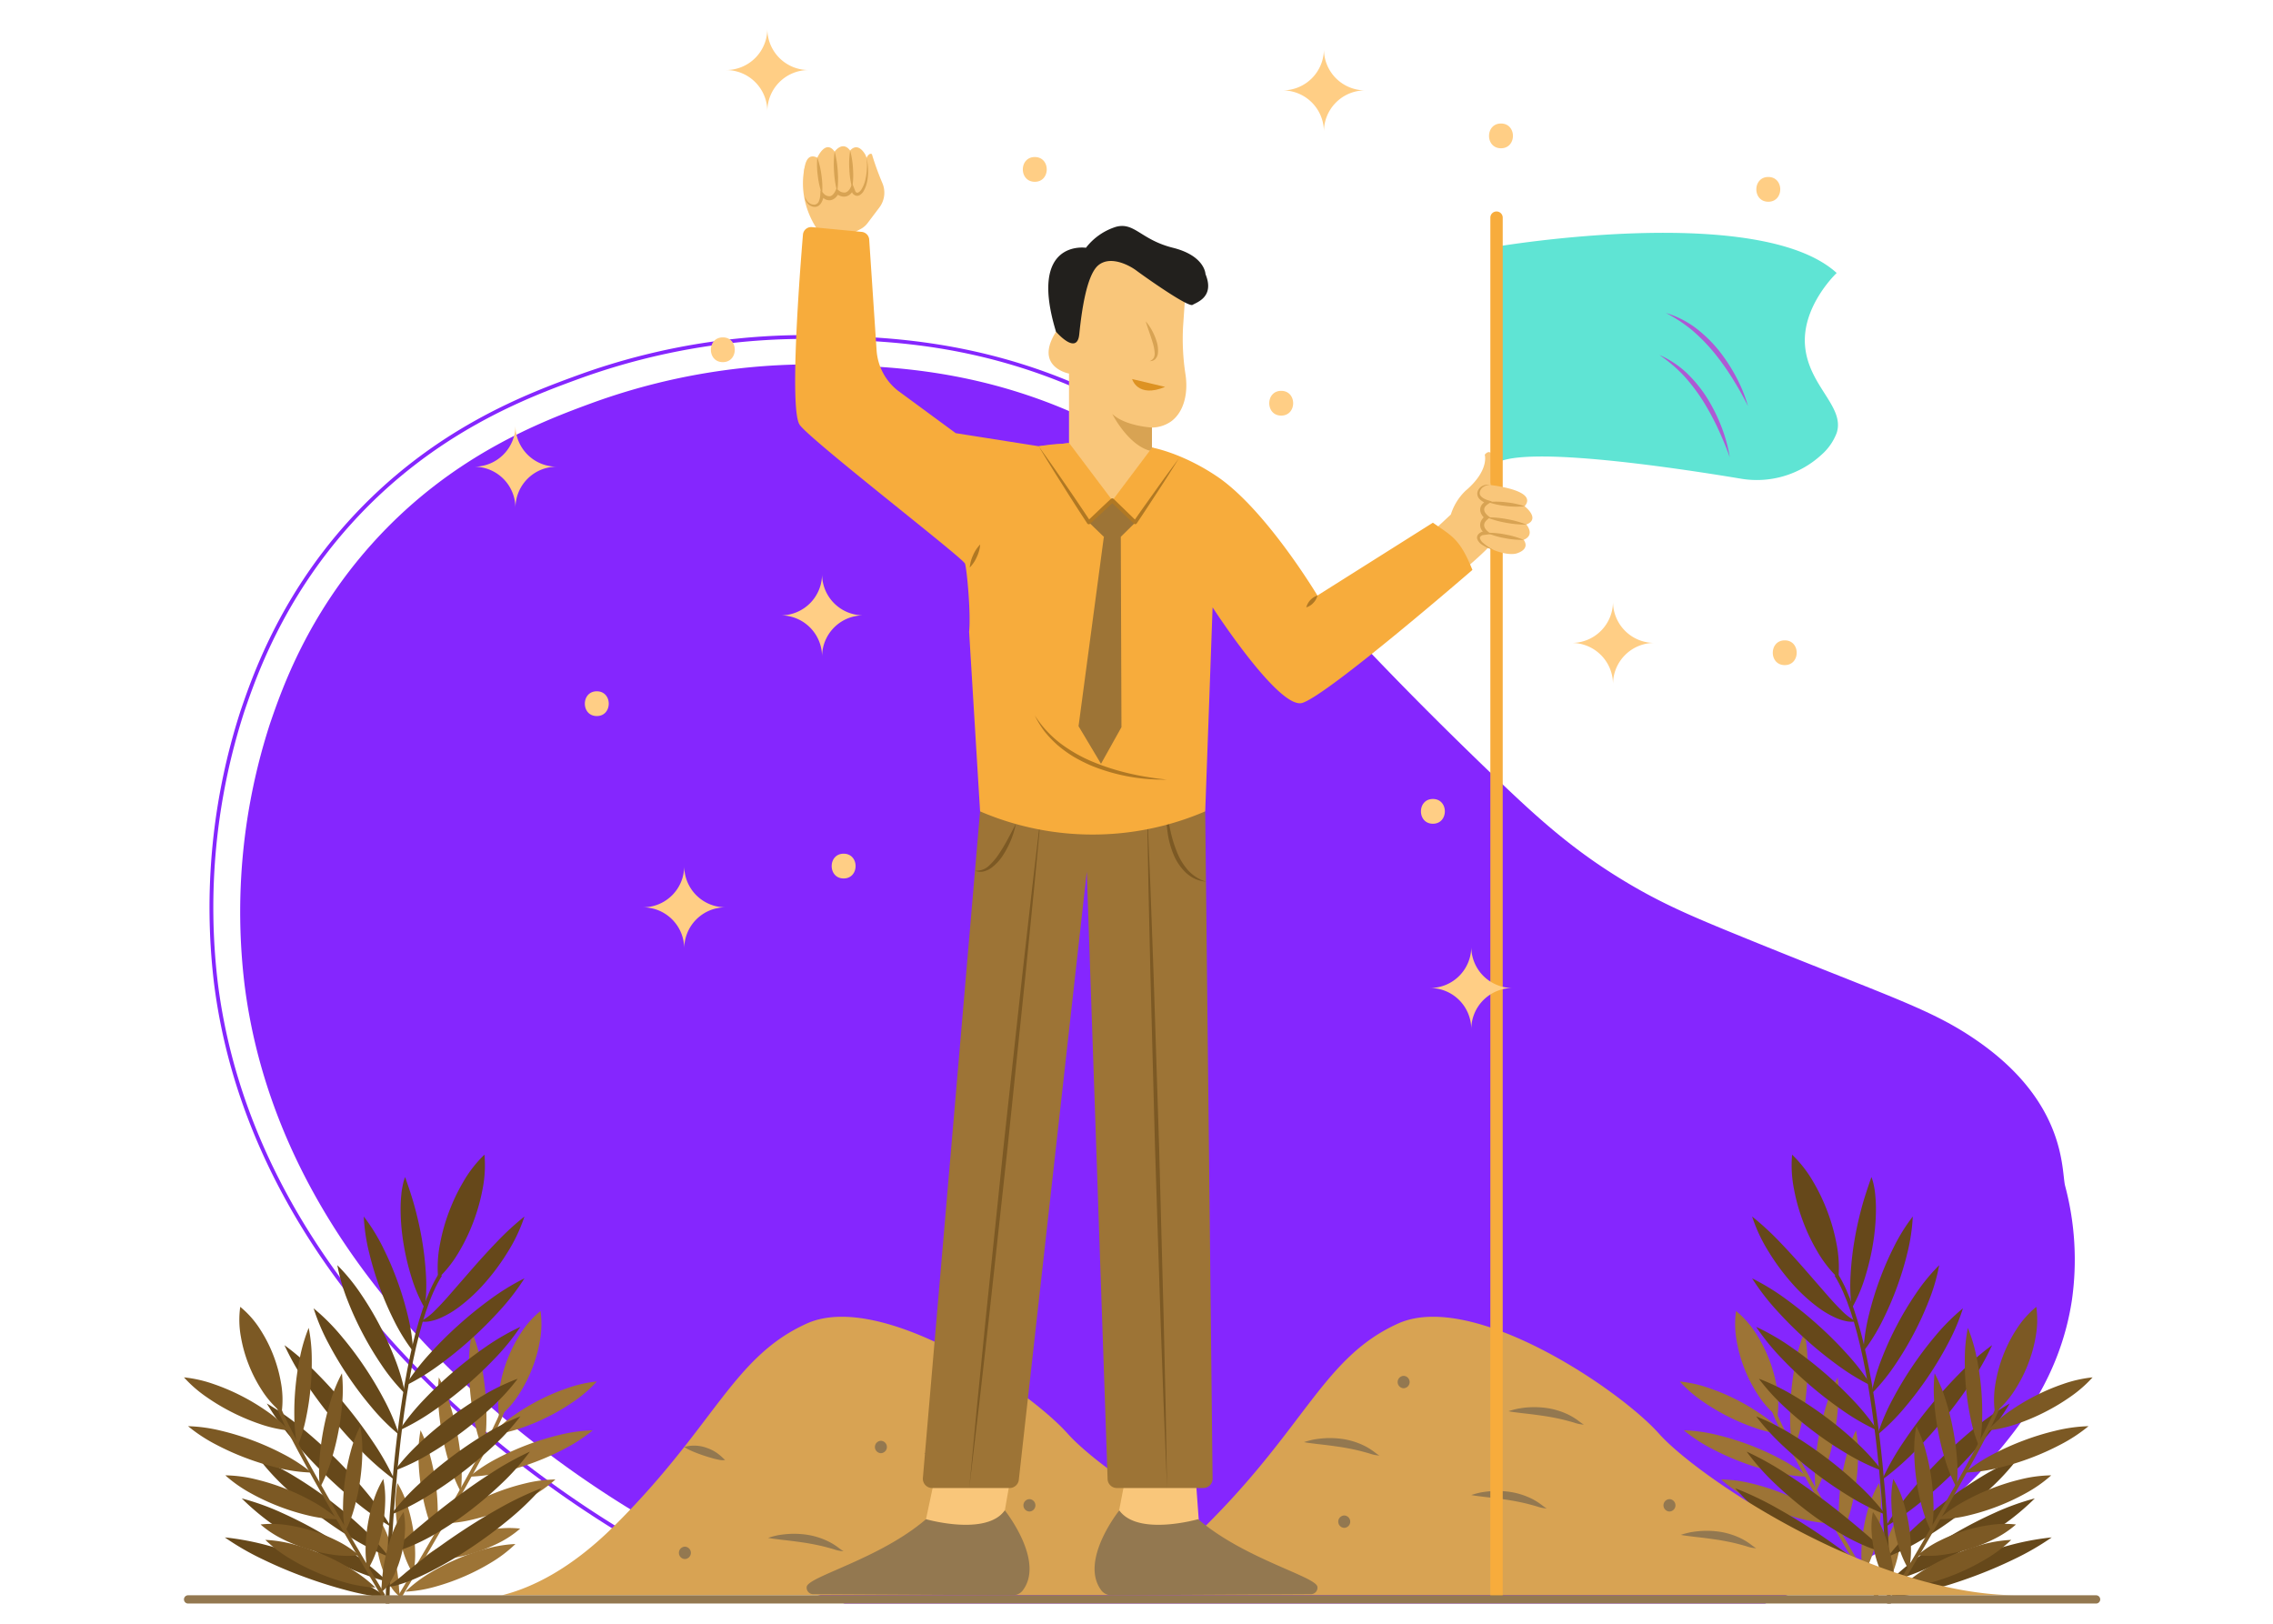 <?xml version="1.0" encoding="UTF-8" standalone="no"?>
<svg
   data-name="Layer 1"
   viewBox="0 0 1400 1000"
   id="Indianmaleachievedhisdream"
   version="1.1"
   sodipodi:docname="Rewards.svg"
   width="1400"
   height="1000"
   xmlns:inkscape="http://www.inkscape.org/namespaces/inkscape"
   xmlns:sodipodi="http://sodipodi.sourceforge.net/DTD/sodipodi-0.dtd"
   xmlns="http://www.w3.org/2000/svg"
   xmlns:svg="http://www.w3.org/2000/svg">
  <defs
     id="defs46" />
  <sodipodi:namedview
     id="namedview46"
     pagecolor="#505050"
     bordercolor="#ffffff"
     borderopacity="1"
     inkscape:showpageshadow="0"
     inkscape:pageopacity="0"
     inkscape:pagecheckerboard="1"
     inkscape:deskcolor="#505050"
     inkscape:zoom="1.08"
     inkscape:cx="350"
     inkscape:cy="275.46296"
     inkscape:window-width="1920"
     inkscape:window-height="1057"
     inkscape:window-x="-8"
     inkscape:window-y="-8"
     inkscape:window-maximized="1"
     inkscape:current-layer="Indianmaleachievedhisdream" />
  <path
     fill="#8526fe"
     d="M 520.225,987.557 C 482.031,975.617 447.763,963.419 406.537,940.268 364.019,916.388 175.143,802.747 150.581,606.068 a 375.156,375.156 0 0 1 15.654,-160.202 c 7.592,-22.258 23.339,-66.962 63.084,-111.173 48.653,-54.153 104.169,-75.141 136.721,-87.011 a 394.496,394.496 0 0 1 153.291,-22.775 c 29.521,0.964 81.628,3.126 140.858,29.004 38.64,16.876 62.661,36.125 98.058,64.894 56.08,45.621 63.46,64.612 161.565,158.815 26.935,25.854 49.076,46.232 82.874,66.304 23.433,13.914 42.377,21.694 77.327,35.89 85.906,34.903 110.365,41.97 138.476,61.619 54.67,38.241 51.129,79.944 53.479,88.922 a 176.576,176.576 0 0 1 4.16,70.441 c -7.169,47.172 -32.576,78.009 -48.347,96.671 a 265.823,265.823 0 0 1 -77.327,62.144 494.157,494.157 0 0 1 -63.366,27.946 z"
     class="colorffe3cb svgShape"
     id="path1"
     style="stroke-width:2.541" />
  <path
     fill="#8526fe"
     d="M 398.967,954.216 C 342.55,922.521 156.545,803.689 131.775,605.223 a 393.446,393.446 0 0 1 16.359,-167.391 c 7.044,-20.658 23.539,-69.037 65.928,-116.204 51.912,-57.765 111.088,-79.349 142.882,-90.943 a 411.585,411.585 0 0 1 160.112,-23.805 c 27.268,0.886 84.003,2.729 147.162,30.305 l -0.943,2.154 C 600.532,211.944 546.179,210.177 516.98,209.227 a 409.32,409.32 0 0 0 -159.233,23.666 c -31.598,11.525 -90.417,32.978 -141.939,90.308 -42.066,46.808 -58.452,94.869 -65.451,115.39 a 390.976,390.976 0 0 0 -16.249,166.339 c 24.636,197.374 209.837,315.678 266.011,347.236 z"
     class="colorffe3cb svgShape"
     id="path2"
     style="stroke-width:2.541" />
  <path
     fill="#9d7436"
     d="m 1156.375,986.307 1.99,-1.196 c -0.561,-0.93 -56.001,-93.323 -64.63,-116.338 l -2.174,0.814 c 8.707,23.217 62.529,112.912 64.814,116.72 z"
     class="color8b9d36 svgShape"
     id="path3"
     style="stroke-width:2.541" />
  <path
     fill="#9d7436"
     d="m 1111.437,820.325 a 99.658,99.658 0 0 0 -5.359,17.962 167.919,167.919 0 0 0 -2.739,18.211 164.575,164.575 0 0 0 -0.754,18.399 98.311,98.311 0 0 0 1.892,18.651 98.401,98.401 0 0 0 5.371,-17.961 164.844,164.844 0 0 0 2.727,-18.212 167.915,167.915 0 0 0 0.742,-18.401 99.568,99.568 0 0 0 -1.879,-18.65 z m 20.461,27.977 a 95.058,95.058 0 0 0 -6.954,16.935 159.645,159.645 0 0 0 -4.369,17.432 157.211,157.211 0 0 0 -2.412,17.808 94.019,94.019 0 0 0 0.199,18.309 93.933,93.933 0 0 0 6.966,-16.933 157.21,157.21 0 0 0 4.356,-17.434 159.909,159.909 0 0 0 2.399,-17.81 95.149,95.149 0 0 0 -0.187,-18.306 z m 11.274,32.57 a 80.656,80.656 0 0 0 -5.92,15.741 133.987,133.987 0 0 0 -3.312,16.113 131.745,131.745 0 0 0 -1.34,16.395 79.637,79.637 0 0 0 1.291,16.77 79.643,79.643 0 0 0 5.932,-15.739 131.53,131.53 0 0 0 3.3,-16.115 134,134 0 0 0 1.328,-16.397 80.578,80.578 0 0 0 -1.279,-16.769 z m 14.197,32.51 a 61.748,61.748 0 0 0 -6.002,13.396 100.628,100.628 0 0 0 -3.407,13.844 98.763,98.763 0 0 0 -1.444,14.183 61.03,61.03 0 0 0 1.175,14.635 60.985,60.985 0 0 0 6.015,-13.394 98.921,98.921 0 0 0 3.396,-13.846 100.785,100.785 0 0 0 1.432,-14.185 61.746,61.746 0 0 0 -1.163,-14.633 z m 12.527,20.32 a 55.592,55.592 0 0 0 -6.336,11.762 95.855,95.855 0 0 0 -3.984,12.202 109.523,109.523 0 0 0 -2.406,12.513 c -0.261,2.124 -0.499,4.236 -0.658,6.388 a 47.544,47.544 0 0 1 -0.7,6.541 12.842,12.842 0 0 0 1.54,-0.972 l 1.25,-1.253 a 23.123,23.123 0 0 0 2.187,-2.736 43.822,43.822 0 0 0 3.363,-5.853 65.177,65.177 0 0 0 4.413,-12.342 73.054,73.054 0 0 0 2.077,-12.851 48.377,48.377 0 0 0 -0.748,-13.4 z m -70.626,-50.158 a 79.914,79.914 0 0 0 -14.114,-12.239 130.785,130.785 0 0 0 -15.6,-9.302 128.491,128.491 0 0 0 -16.726,-7.08 79,79 0 0 0 -18.225,-4.116 78.979,78.979 0 0 0 14.106,12.253 128.505,128.505 0 0 0 15.608,9.288 130.732,130.732 0 0 0 16.732,7.066 79.908,79.908 0 0 0 18.219,4.13 z m 13.863,25.894 a 98.444,98.444 0 0 0 -17.407,-11.395 163.905,163.905 0 0 0 -18.565,-8.315 160.971,160.971 0 0 0 -19.441,-5.983 97.321,97.321 0 0 0 -20.608,-2.873 97.344,97.344 0 0 0 17.401,11.41 160.998,160.998 0 0 0 18.571,8.3 163.871,163.871 0 0 0 19.446,5.968 98.444,98.444 0 0 0 20.604,2.887 z m 16.319,28.782 a 83.954,83.954 0 0 0 -15.691,-11.002 137.96,137.96 0 0 0 -16.889,-7.936 135.517,135.517 0 0 0 -17.794,-5.616 82.981,82.981 0 0 0 -19.001,-2.52 83.009,83.009 0 0 0 15.686,11.017 135.538,135.538 0 0 0 16.894,7.921 137.982,137.982 0 0 0 17.799,5.601 83.948,83.948 0 0 0 18.995,2.535 z m 12.897,22.154 a 62.936,62.936 0 0 0 -13.782,-9.078 100.513,100.513 0 0 0 -14.765,-5.937 98.708,98.708 0 0 0 -15.51,-3.56 62.269,62.269 0 0 0 -16.503,-0.389 62.265,62.265 0 0 0 13.777,9.093 98.703,98.703 0 0 0 14.771,5.922 100.46,100.46 0 0 0 15.514,3.545 62.968,62.968 0 0 0 16.498,0.404 z"
     class="color8b9d36 svgShape"
     id="path4"
     style="stroke-width:2.541" />
  <path
     fill="#9d7436"
     d="m 1152.53,980.251 a 82.778,82.778 0 0 0 -15.149,-11.51 135.853,135.853 0 0 0 -16.456,-8.49 133.492,133.492 0 0 0 -17.446,-6.204 81.849,81.849 0 0 0 -18.765,-3.155 81.816,81.816 0 0 0 15.142,11.525 133.435,133.435 0 0 0 16.463,8.476 135.828,135.828 0 0 0 17.452,6.19 82.776,82.776 0 0 0 18.76,3.17 z m -57.765,-107.731 a 58.263,58.263 0 0 0 -0.452,-18.604 87.664,87.664 0 0 0 -4.74,-16.925 86.225,86.225 0 0 0 -7.989,-15.653 57.683,57.683 0 0 0 -12.32,-13.958 57.647,57.647 0 0 0 0.43,18.612 86.302,86.302 0 0 0 4.761,16.917 87.672,87.672 0 0 0 8.011,15.645 58.273,58.273 0 0 0 12.3,13.966 z"
     class="color8b9d36 svgShape"
     id="path5"
     style="stroke-width:2.541" />
  <path
     fill="#66481a"
     d="m 1162.354,987.557 2.317,-0.04 c -0.102,-6.337 -2.853,-155.784 -32.749,-203.118 l -1.96,1.241 c 29.549,46.785 32.367,200.371 32.392,201.917 z"
     class="color50661a svgShape"
     id="path6"
     style="stroke-width:2.541" />
  <path
     fill="#66481a"
     d="m 1140.547,805.748 a 106.309,106.309 0 0 1 -0.696,-20.92 188.077,188.077 0 0 1 2.261,-20.294 c 1.083,-6.692 2.557,-13.318 4.29,-19.888 1.731,-6.614 3.917,-12.977 6.253,-19.755 a 28.986,28.986 0 0 1 1.496,5.201 46.352,46.352 0 0 1 0.818,5.285 89.565,89.565 0 0 1 0.471,10.491 134.71,134.71 0 0 1 -1.888,20.562 149.438,149.438 0 0 1 -4.757,20.02 94.133,94.133 0 0 1 -8.247,19.298 z m -36.746,-94.637 a 75.164,75.164 0 0 1 13.086,16.814 118.164,118.164 0 0 1 8.771,18.429 116.117,116.117 0 0 1 5.505,19.652 74.354,74.354 0 0 1 1.149,21.282 74.354,74.354 0 0 1 -13.107,-16.806 116.012,116.012 0 0 1 -8.75,-18.437 118.163,118.163 0 0 1 -5.485,-19.659 75.126,75.126 0 0 1 -1.169,-21.274 z m -24.637,38.088 a 173.153,173.153 0 0 1 17.233,15.879 c 5.326,5.521 10.408,11.166 15.381,16.841 l 14.774,16.955 c 2.478,2.776 4.983,5.512 7.629,8.104 a 34.834,34.834 0 0 0 9.015,6.81 15.648,15.648 0 0 1 -6.17,-0.157 28.885,28.885 0 0 1 -5.944,-1.87 57.408,57.408 0 0 1 -10.588,-6.071 103.912,103.912 0 0 1 -17.44,-16.134 137.675,137.675 0 0 1 -13.859,-18.933 98.535,98.535 0 0 1 -10.031,-21.424 z m 0,38.088 a 142.626,142.626 0 0 1 21.423,13.176 242.706,242.706 0 0 1 19.221,15.622 238.605,238.605 0 0 1 17.555,17.473 141.017,141.017 0 0 1 15.331,19.942 140.963,140.963 0 0 1 -21.434,-13.164 238.416,238.416 0 0 1 -19.211,-15.633 242.685,242.685 0 0 1 -17.543,-17.484 142.604,142.604 0 0 1 -15.341,-19.93 z m 2.506,29.884 a 141.03,141.03 0 0 1 21.644,12.517 239.851,239.851 0 0 1 19.508,15.019 235.725,235.725 0 0 1 17.889,16.913 139.444,139.444 0 0 1 15.73,19.439 139.376,139.376 0 0 1 -21.655,-12.505 235.568,235.568 0 0 1 -19.496,-15.031 239.845,239.845 0 0 1 -17.879,-16.925 140.96,140.96 0 0 1 -15.74,-19.427 z m 1.67,31.944 a 131.117,131.117 0 0 1 21.68,10.517 222.037,222.037 0 0 1 19.711,13.154 218.34,218.34 0 0 1 18.221,15.15 129.564,129.564 0 0 1 16.233,17.813 129.682,129.682 0 0 1 -21.689,-10.505 218.328,218.328 0 0 1 -19.702,-13.167 222.182,222.182 0 0 1 -18.211,-15.163 131.112,131.112 0 0 1 -16.243,-17.8 z m -1.67,23.175 a 145.877,145.877 0 0 1 22.684,11.517 248.488,248.488 0 0 1 20.694,14.139 244.114,244.114 0 0 1 19.188,16.123 144.164,144.164 0 0 1 17.178,18.769 144.176,144.176 0 0 1 -22.693,-11.505 244.124,244.124 0 0 1 -20.684,-14.151 248.445,248.445 0 0 1 -19.178,-16.135 145.864,145.864 0 0 1 -17.188,-18.756 z m -5.846,21.713 a 190.168,190.168 0 0 1 23.711,13.16 c 7.528,4.819 14.811,9.914 21.912,15.231 7.121,5.286 14.046,10.797 20.848,16.492 6.872,5.646 13.364,11.526 20.474,17.35 a 57.33,57.33 0 0 1 -13.277,-3.874 129.832,129.832 0 0 1 -12.328,-5.935 202.346,202.346 0 0 1 -22.657,-14.743 233.609,233.609 0 0 1 -20.582,-17.369 147.969,147.969 0 0 1 -18.101,-20.31 z m -7.099,22.548 a 195.572,195.572 0 0 1 25.748,12.236 c 8.222,4.581 16.202,9.499 23.999,14.676 q 11.696,7.763 22.828,16.326 5.564,4.294 11.022,8.741 a 98.224,98.224 0 0 0 11.189,8.568 21.613,21.613 0 0 1 -7.234,-1.242 c -2.331,-0.69 -4.594,-1.53 -6.832,-2.404 -4.464,-1.772 -8.777,-3.799 -13.008,-5.947 a 246.87,246.87 0 0 1 -24.388,-14.387 278.792,278.792 0 0 1 -22.701,-16.823 172.547,172.547 0 0 1 -20.623,-19.742 z m 79.019,-84.276 a 115.409,115.409 0 0 1 3.328,-22.33 193.922,193.922 0 0 1 6.418,-21.2 190.878,190.878 0 0 1 8.758,-20.344 114.167,114.167 0 0 1 11.878,-19.203 114.179,114.179 0 0 1 -3.312,22.335 190.882,190.882 0 0 1 -6.434,21.194 194.187,194.187 0 0 1 -8.773,20.339 115.411,115.411 0 0 1 -11.863,19.208 z m 4.95,26.074 a 117.93,117.93 0 0 1 6.409,-21.912 198.586,198.586 0 0 1 9.32,-20.378 195.28,195.28 0 0 1 11.524,-19.217 116.67,116.67 0 0 1 14.464,-17.668 116.674,116.674 0 0 1 -6.394,21.92 195.515,195.515 0 0 1 -9.335,20.371 198.825,198.825 0 0 1 -11.538,19.21 118.079,118.079 0 0 1 -14.45,17.676 z m 3.746,25.215 a 129.177,129.177 0 0 1 9.381,-21.998 218.904,218.904 0 0 1 12.108,-20.156 215.061,215.061 0 0 1 14.172,-18.761 127.728,127.728 0 0 1 16.925,-16.901 127.716,127.716 0 0 1 -9.369,22.007 214.797,214.797 0 0 1 -12.121,20.147 218.66,218.66 0 0 1 -14.185,18.752 129.179,129.179 0 0 1 -16.911,16.91 z m 2.744,27.818 a 166.568,166.568 0 0 1 13.431,-23.61 q 7.488,-11.175 15.979,-21.527 8.463,-10.376 17.907,-19.951 a 163.983,163.983 0 0 1 20.479,-17.848 163.968,163.968 0 0 1 -13.418,23.62 q -7.488,11.174 -15.991,21.517 -8.484,10.361 -17.919,19.941 a 166.365,166.365 0 0 1 -20.468,17.858 z m 2.228,28.846 a 168.21,168.21 0 0 1 15.904,-22.193 q 8.655,-10.39 18.224,-19.858 9.542,-9.494 19.978,-18.09 a 165.674,165.674 0 0 1 22.319,-15.732 165.675,165.675 0 0 1 -15.893,22.204 q -8.655,10.389 -18.235,19.846 -9.561,9.477 -19.989,18.079 a 168.151,168.151 0 0 1 -22.309,15.743 z m 1.356,18.496 a 146.598,146.598 0 0 1 17.28,-18.762 249.76,249.76 0 0 1 19.264,-16.136 245.355,245.355 0 0 1 20.766,-14.15 144.915,144.915 0 0 1 22.771,-11.499 144.957,144.957 0 0 1 -17.27,18.774 245.534,245.534 0 0 1 -19.273,16.124 249.941,249.941 0 0 1 -20.776,14.137 146.626,146.626 0 0 1 -22.761,11.512 z m 0.743,15.45 a 155.186,155.186 0 0 1 20.187,-16.785 q 10.589,-7.527 21.822,-13.928 11.216,-6.432 23.058,-11.766 a 153.364,153.364 0 0 1 24.709,-8.882 153.389,153.389 0 0 1 -20.18,16.798 q -10.589,7.526 -21.828,13.914 -11.227,6.411 -23.066,11.752 a 155.21,155.21 0 0 1 -24.701,8.895 z m -0.577,10.021 a 167.599,167.599 0 0 1 23.618,-13.604 c 8.103,-3.912 16.365,-7.398 24.762,-10.518 q 12.593,-4.685 25.628,-8.183 a 165.155,165.155 0 0 1 26.784,-5.067 165.159,165.159 0 0 1 -23.612,13.619 q -12.157,5.867 -24.768,10.503 c -8.401,3.108 -16.939,5.851 -25.633,8.168 a 167.576,167.576 0 0 1 -26.778,5.082 z"
     class="color50661a svgShape"
     id="path7"
     style="stroke-width:2.541" />
  <path
     fill="#7c5924"
     d="m 1166.994,983.399 c 2.285,-3.809 56.107,-93.501 64.814,-116.72 l -2.174,-0.814 c -8.63,23.018 -64.069,115.408 -64.63,116.338 z"
     class="color5e7c24 svgShape"
     id="path8"
     style="stroke-width:2.541" />
  <path
     fill="#7c5924"
     d="m 1212.049,817.784 a 99.658,99.658 0 0 1 5.359,17.962 167.919,167.919 0 0 1 2.739,18.211 164.575,164.575 0 0 1 0.754,18.399 98.311,98.311 0 0 1 -1.892,18.651 98.401,98.401 0 0 1 -5.371,-17.961 164.838,164.838 0 0 1 -2.726,-18.212 167.915,167.915 0 0 1 -0.742,-18.401 99.568,99.568 0 0 1 1.879,-18.65 z m -20.461,27.977 a 95.058,95.058 0 0 1 6.954,16.935 159.64,159.64 0 0 1 4.369,17.432 157.211,157.211 0 0 1 2.412,17.807 94.019,94.019 0 0 1 -0.199,18.309 93.931,93.931 0 0 1 -6.966,-16.933 157.205,157.205 0 0 1 -4.356,-17.434 159.909,159.909 0 0 1 -2.399,-17.81 95.149,95.149 0 0 1 0.187,-18.306 z m -11.274,32.57 a 80.656,80.656 0 0 1 5.92,15.741 133.987,133.987 0 0 1 3.312,16.113 131.745,131.745 0 0 1 1.34,16.395 79.637,79.637 0 0 1 -1.291,16.77 79.643,79.643 0 0 1 -5.932,-15.739 131.53,131.53 0 0 1 -3.3,-16.115 133.995,133.995 0 0 1 -1.328,-16.397 80.58,80.58 0 0 1 1.279,-16.769 z m -14.197,32.51 a 61.747,61.747 0 0 1 6.002,13.396 100.624,100.624 0 0 1 3.407,13.844 98.763,98.763 0 0 1 1.444,14.183 61.031,61.031 0 0 1 -1.175,14.635 60.985,60.985 0 0 1 -6.015,-13.394 98.921,98.921 0 0 1 -3.396,-13.846 100.785,100.785 0 0 1 -1.432,-14.185 61.746,61.746 0 0 1 1.163,-14.633 z m -12.527,20.32 a 55.591,55.591 0 0 1 6.336,11.762 95.851,95.851 0 0 1 3.984,12.202 109.523,109.523 0 0 1 2.406,12.513 c 0.261,2.124 0.499,4.236 0.658,6.388 a 47.544,47.544 0 0 0 0.7,6.541 12.842,12.842 0 0 1 -1.54,-0.972 l -1.25,-1.253 a 23.12,23.12 0 0 1 -2.187,-2.736 43.819,43.819 0 0 1 -3.363,-5.853 65.177,65.177 0 0 1 -4.413,-12.342 73.054,73.054 0 0 1 -2.077,-12.851 48.377,48.377 0 0 1 0.748,-13.4 z m 70.626,-50.158 a 79.914,79.914 0 0 1 14.114,-12.239 130.785,130.785 0 0 1 15.6,-9.302 128.491,128.491 0 0 1 16.726,-7.08 79,79 0 0 1 18.225,-4.116 78.979,78.979 0 0 1 -14.106,12.253 128.505,128.505 0 0 1 -15.608,9.288 130.732,130.732 0 0 1 -16.732,7.066 79.908,79.908 0 0 1 -18.218,4.13 z m -13.863,25.894 a 98.444,98.444 0 0 1 17.407,-11.396 163.905,163.905 0 0 1 18.565,-8.315 160.971,160.971 0 0 1 19.441,-5.983 97.321,97.321 0 0 1 20.608,-2.873 97.343,97.343 0 0 1 -17.401,11.41 160.998,160.998 0 0 1 -18.571,8.3 163.873,163.873 0 0 1 -19.446,5.968 98.444,98.444 0 0 1 -20.604,2.887 z m -16.319,28.782 a 83.953,83.953 0 0 1 15.691,-11.002 137.962,137.962 0 0 1 16.889,-7.936 135.517,135.517 0 0 1 17.794,-5.616 82.981,82.981 0 0 1 19.001,-2.52 83.009,83.009 0 0 1 -15.686,11.017 135.538,135.538 0 0 1 -16.894,7.921 137.981,137.981 0 0 1 -17.799,5.601 83.948,83.948 0 0 1 -18.996,2.535 z m -12.897,22.154 a 62.936,62.936 0 0 1 13.782,-9.078 100.513,100.513 0 0 1 14.765,-5.937 98.708,98.708 0 0 1 15.51,-3.56 62.269,62.269 0 0 1 16.503,-0.389 62.263,62.263 0 0 1 -13.777,9.093 98.703,98.703 0 0 1 -14.771,5.922 100.46,100.46 0 0 1 -15.514,3.545 62.968,62.968 0 0 1 -16.498,0.404 z"
     class="color5e7c24 svgShape"
     id="path9"
     style="stroke-width:2.541" />
  <path
     fill="#7c5924"
     d="m 1170.955,977.71 a 82.778,82.778 0 0 1 15.149,-11.51 135.853,135.853 0 0 1 16.456,-8.49 133.492,133.492 0 0 1 17.446,-6.204 81.849,81.849 0 0 1 18.765,-3.155 81.816,81.816 0 0 1 -15.142,11.525 133.435,133.435 0 0 1 -16.463,8.476 135.828,135.828 0 0 1 -17.452,6.19 82.776,82.776 0 0 1 -18.76,3.17 z m 57.765,-107.731 a 58.264,58.264 0 0 1 0.452,-18.604 87.664,87.664 0 0 1 4.74,-16.925 86.225,86.225 0 0 1 7.989,-15.653 57.682,57.682 0 0 1 12.32,-13.958 57.647,57.647 0 0 1 -0.43,18.612 86.302,86.302 0 0 1 -4.761,16.917 87.671,87.671 0 0 1 -8.011,15.645 58.273,58.273 0 0 1 -12.3,13.966 z"
     class="color5e7c24 svgShape"
     id="path10"
     style="stroke-width:2.541" />
  <path
     fill="#9d7436"
     d="m 245.814,986.307 -1.99,-1.196 c 0.561,-0.93 56.001,-93.323 64.63,-116.338 l 2.174,0.814 c -8.707,23.217 -62.529,112.912 -64.814,116.72 z"
     class="color8b9d36 svgShape"
     id="path11"
     style="stroke-width:2.541" />
  <path
     fill="#9d7436"
     d="m 290.752,820.325 a 99.658,99.658 0 0 1 5.359,17.962 167.919,167.919 0 0 1 2.739,18.211 164.575,164.575 0 0 1 0.754,18.399 98.311,98.311 0 0 1 -1.892,18.651 98.401,98.401 0 0 1 -5.371,-17.961 164.838,164.838 0 0 1 -2.726,-18.212 167.915,167.915 0 0 1 -0.742,-18.401 99.568,99.568 0 0 1 1.879,-18.65 z m -20.461,27.977 a 95.058,95.058 0 0 1 6.954,16.935 159.64,159.64 0 0 1 4.369,17.432 157.211,157.211 0 0 1 2.412,17.808 94.019,94.019 0 0 1 -0.199,18.309 93.931,93.931 0 0 1 -6.966,-16.933 157.205,157.205 0 0 1 -4.356,-17.434 159.909,159.909 0 0 1 -2.399,-17.81 95.149,95.149 0 0 1 0.187,-18.306 z m -11.274,32.57 a 80.656,80.656 0 0 1 5.92,15.741 133.987,133.987 0 0 1 3.312,16.113 131.745,131.745 0 0 1 1.34,16.395 79.637,79.637 0 0 1 -1.291,16.77 79.643,79.643 0 0 1 -5.932,-15.739 131.53,131.53 0 0 1 -3.3,-16.115 133.995,133.995 0 0 1 -1.328,-16.397 80.58,80.58 0 0 1 1.279,-16.769 z m -14.197,32.51 a 61.747,61.747 0 0 1 6.002,13.396 100.624,100.624 0 0 1 3.407,13.844 98.763,98.763 0 0 1 1.444,14.183 61.031,61.031 0 0 1 -1.175,14.635 60.985,60.985 0 0 1 -6.015,-13.394 98.921,98.921 0 0 1 -3.396,-13.846 100.785,100.785 0 0 1 -1.432,-14.185 61.746,61.746 0 0 1 1.163,-14.633 z m -12.527,20.32 a 55.592,55.592 0 0 1 6.336,11.762 95.851,95.851 0 0 1 3.984,12.202 109.523,109.523 0 0 1 2.406,12.513 c 0.261,2.124 0.5,4.236 0.658,6.388 a 47.544,47.544 0 0 0 0.7,6.541 12.844,12.844 0 0 1 -1.54,-0.972 l -1.25,-1.253 a 23.12,23.12 0 0 1 -2.187,-2.736 43.819,43.819 0 0 1 -3.363,-5.853 65.177,65.177 0 0 1 -4.413,-12.342 73.054,73.054 0 0 1 -2.077,-12.851 48.377,48.377 0 0 1 0.748,-13.4 z m 70.626,-50.158 a 79.914,79.914 0 0 1 14.114,-12.239 130.785,130.785 0 0 1 15.6,-9.302 128.491,128.491 0 0 1 16.726,-7.08 79,79 0 0 1 18.225,-4.116 78.979,78.979 0 0 1 -14.106,12.253 128.505,128.505 0 0 1 -15.608,9.288 130.732,130.732 0 0 1 -16.732,7.066 79.908,79.908 0 0 1 -18.219,4.13 z m -13.863,25.894 a 98.444,98.444 0 0 1 17.408,-11.395 163.905,163.905 0 0 1 18.565,-8.315 160.971,160.971 0 0 1 19.441,-5.983 97.321,97.321 0 0 1 20.609,-2.873 97.343,97.343 0 0 1 -17.401,11.41 160.998,160.998 0 0 1 -18.571,8.3 163.873,163.873 0 0 1 -19.446,5.968 98.444,98.444 0 0 1 -20.604,2.887 z m -16.319,28.782 a 83.953,83.953 0 0 1 15.691,-11.002 137.962,137.962 0 0 1 16.889,-7.936 135.517,135.517 0 0 1 17.794,-5.616 82.981,82.981 0 0 1 19.001,-2.52 83.009,83.009 0 0 1 -15.686,11.017 135.538,135.538 0 0 1 -16.894,7.921 137.981,137.981 0 0 1 -17.799,5.601 83.948,83.948 0 0 1 -18.996,2.535 z m -12.897,22.154 a 62.936,62.936 0 0 1 13.782,-9.078 100.513,100.513 0 0 1 14.765,-5.937 98.708,98.708 0 0 1 15.51,-3.56 62.269,62.269 0 0 1 16.502,-0.389 62.263,62.263 0 0 1 -13.777,9.093 98.703,98.703 0 0 1 -14.771,5.922 100.46,100.46 0 0 1 -15.514,3.545 62.968,62.968 0 0 1 -16.498,0.404 z"
     class="color8b9d36 svgShape"
     id="path12"
     style="stroke-width:2.541" />
  <path
     fill="#9d7436"
     d="m 249.658,980.251 a 82.778,82.778 0 0 1 15.149,-11.51 135.853,135.853 0 0 1 16.456,-8.49 133.492,133.492 0 0 1 17.446,-6.204 81.849,81.849 0 0 1 18.766,-3.155 81.816,81.816 0 0 1 -15.142,11.525 133.435,133.435 0 0 1 -16.463,8.476 135.828,135.828 0 0 1 -17.452,6.19 82.776,82.776 0 0 1 -18.76,3.17 z m 57.765,-107.731 a 58.263,58.263 0 0 1 0.452,-18.604 87.664,87.664 0 0 1 4.74,-16.925 86.225,86.225 0 0 1 7.989,-15.653 57.682,57.682 0 0 1 12.32,-13.958 57.647,57.647 0 0 1 -0.43,18.612 86.302,86.302 0 0 1 -4.761,16.917 87.671,87.671 0 0 1 -8.011,15.645 58.273,58.273 0 0 1 -12.3,13.966 z"
     class="color8b9d36 svgShape"
     id="path13"
     style="stroke-width:2.541" />
  <path
     fill="#66481a"
     d="m 239.835,987.557 -2.317,-0.04 c 0.102,-6.337 2.853,-155.784 32.749,-203.118 l 1.96,1.241 c -29.549,46.785 -32.367,200.371 -32.392,201.917 z"
     class="color50661a svgShape"
     id="path14"
     style="stroke-width:2.541" />
  <path
     fill="#66481a"
     d="m 261.641,805.748 a 106.311,106.311 0 0 0 0.695,-20.92 188.07,188.07 0 0 0 -2.261,-20.294 c -1.083,-6.692 -2.557,-13.318 -4.29,-19.888 -1.731,-6.614 -3.917,-12.977 -6.253,-19.755 a 28.986,28.986 0 0 0 -1.496,5.201 46.347,46.347 0 0 0 -0.818,5.285 89.554,89.554 0 0 0 -0.471,10.491 134.707,134.707 0 0 0 1.888,20.562 149.438,149.438 0 0 0 4.757,20.02 94.132,94.132 0 0 0 8.247,19.298 z M 298.388,711.111 a 75.165,75.165 0 0 0 -13.086,16.814 118.164,118.164 0 0 0 -8.771,18.429 116.117,116.117 0 0 0 -5.505,19.652 74.354,74.354 0 0 0 -1.149,21.282 74.353,74.353 0 0 0 13.107,-16.806 116.012,116.012 0 0 0 8.75,-18.437 118.163,118.163 0 0 0 5.485,-19.659 75.126,75.126 0 0 0 1.169,-21.274 z m 24.636,38.088 a 173.15,173.15 0 0 0 -17.233,15.879 c -5.326,5.521 -10.408,11.166 -15.381,16.841 l -14.774,16.955 c -2.478,2.776 -4.983,5.512 -7.629,8.104 a 34.834,34.834 0 0 1 -9.015,6.81 15.648,15.648 0 0 0 6.17,-0.157 28.885,28.885 0 0 0 5.944,-1.87 57.408,57.408 0 0 0 10.587,-6.071 103.912,103.912 0 0 0 17.44,-16.134 137.675,137.675 0 0 0 13.859,-18.933 98.534,98.534 0 0 0 10.031,-21.424 z m 0,38.088 a 142.626,142.626 0 0 0 -21.423,13.176 242.71,242.71 0 0 0 -19.221,15.622 238.605,238.605 0 0 0 -17.555,17.473 141.019,141.019 0 0 0 -15.331,19.942 140.961,140.961 0 0 0 21.434,-13.164 238.412,238.412 0 0 0 19.211,-15.633 242.685,242.685 0 0 0 17.543,-17.484 142.604,142.604 0 0 0 15.341,-19.93 z m -2.506,29.884 a 141.029,141.029 0 0 0 -21.644,12.517 239.85,239.85 0 0 0 -19.508,15.019 235.721,235.721 0 0 0 -17.889,16.913 139.445,139.445 0 0 0 -15.73,19.439 139.376,139.376 0 0 0 21.655,-12.505 235.568,235.568 0 0 0 19.496,-15.031 239.845,239.845 0 0 0 17.879,-16.925 140.962,140.962 0 0 0 15.74,-19.427 z m -1.67,31.944 a 131.118,131.118 0 0 0 -21.68,10.517 222.037,222.037 0 0 0 -19.711,13.154 218.34,218.34 0 0 0 -18.221,15.15 129.564,129.564 0 0 0 -16.233,17.813 129.682,129.682 0 0 0 21.689,-10.505 218.328,218.328 0 0 0 19.702,-13.167 222.186,222.186 0 0 0 18.211,-15.163 131.114,131.114 0 0 0 16.243,-17.8 z m 1.67,23.175 a 145.877,145.877 0 0 0 -22.684,11.517 248.488,248.488 0 0 0 -20.694,14.139 244.119,244.119 0 0 0 -19.188,16.123 144.162,144.162 0 0 0 -17.178,18.769 144.177,144.177 0 0 0 22.693,-11.505 244.124,244.124 0 0 0 20.684,-14.151 248.445,248.445 0 0 0 19.178,-16.135 145.864,145.864 0 0 0 17.188,-18.756 z m 5.846,21.713 a 190.168,190.168 0 0 0 -23.711,13.16 c -7.528,4.819 -14.811,9.914 -21.912,15.231 -7.121,5.286 -14.046,10.797 -20.848,16.492 -6.872,5.646 -13.364,11.526 -20.474,17.35 a 57.33,57.33 0 0 0 13.277,-3.874 129.832,129.832 0 0 0 12.328,-5.935 202.346,202.346 0 0 0 22.656,-14.743 233.609,233.609 0 0 0 20.583,-17.369 147.969,147.969 0 0 0 18.101,-20.31 z m 7.099,22.548 a 195.572,195.572 0 0 0 -25.748,12.236 c -8.222,4.581 -16.202,9.499 -23.999,14.676 q -11.696,7.763 -22.829,16.326 -5.564,4.294 -11.022,8.741 a 98.224,98.224 0 0 1 -11.189,8.568 21.613,21.613 0 0 0 7.234,-1.242 c 2.331,-0.69 4.594,-1.53 6.833,-2.404 4.464,-1.772 8.777,-3.799 13.008,-5.947 a 246.867,246.867 0 0 0 24.388,-14.387 278.792,278.792 0 0 0 22.701,-16.823 172.545,172.545 0 0 0 20.623,-19.742 z M 254.444,832.276 a 115.411,115.411 0 0 0 -3.328,-22.33 193.916,193.916 0 0 0 -6.418,-21.2 190.878,190.878 0 0 0 -8.758,-20.344 114.168,114.168 0 0 0 -11.878,-19.203 114.179,114.179 0 0 0 3.312,22.335 190.882,190.882 0 0 0 6.434,21.194 194.192,194.192 0 0 0 8.773,20.339 115.41,115.41 0 0 0 11.863,19.208 z m -4.95,26.074 a 117.93,117.93 0 0 0 -6.409,-21.912 198.591,198.591 0 0 0 -9.32,-20.378 195.285,195.285 0 0 0 -11.524,-19.217 116.672,116.672 0 0 0 -14.464,-17.668 116.674,116.674 0 0 0 6.394,21.92 195.515,195.515 0 0 0 9.335,20.371 198.83,198.83 0 0 0 11.538,19.21 118.079,118.079 0 0 0 14.45,17.676 z m -3.746,25.215 a 129.173,129.173 0 0 0 -9.381,-21.998 218.904,218.904 0 0 0 -12.108,-20.156 215.061,215.061 0 0 0 -14.172,-18.761 127.728,127.728 0 0 0 -16.925,-16.901 127.716,127.716 0 0 0 9.369,22.007 214.796,214.796 0 0 0 12.121,20.147 218.66,218.66 0 0 0 14.185,18.752 129.179,129.179 0 0 0 16.911,16.91 z m -2.745,27.818 a 166.566,166.566 0 0 0 -13.431,-23.61 q -7.488,-11.175 -15.979,-21.527 -8.463,-10.376 -17.907,-19.951 a 163.984,163.984 0 0 0 -20.479,-17.848 163.966,163.966 0 0 0 13.418,23.62 q 7.488,11.174 15.99,21.517 8.484,10.361 17.919,19.941 a 166.365,166.365 0 0 0 20.468,17.858 z m -2.228,28.846 a 168.21,168.21 0 0 0 -15.904,-22.193 q -8.655,-10.39 -18.224,-19.858 -9.542,-9.494 -19.978,-18.09 a 165.672,165.672 0 0 0 -22.319,-15.732 165.675,165.675 0 0 0 15.893,22.204 q 8.655,10.389 18.234,19.846 9.561,9.477 19.989,18.079 a 168.15,168.15 0 0 0 22.309,15.743 z m -1.356,18.496 a 146.598,146.598 0 0 0 -17.28,-18.762 249.76,249.76 0 0 0 -19.264,-16.136 245.355,245.355 0 0 0 -20.766,-14.15 144.915,144.915 0 0 0 -22.771,-11.499 144.955,144.955 0 0 0 17.27,18.774 245.534,245.534 0 0 0 19.273,16.124 249.946,249.946 0 0 0 20.776,14.137 146.626,146.626 0 0 0 22.761,11.512 z m -0.743,15.45 a 155.186,155.186 0 0 0 -20.187,-16.785 q -10.589,-7.527 -21.822,-13.928 -11.216,-6.432 -23.059,-11.766 a 153.366,153.366 0 0 0 -24.709,-8.882 153.389,153.389 0 0 0 20.18,16.798 q 10.589,7.526 21.828,13.914 11.228,6.411 23.067,11.752 a 155.21,155.21 0 0 0 24.701,8.895 z m 0.577,10.021 a 167.599,167.599 0 0 0 -23.618,-13.604 c -8.103,-3.912 -16.365,-7.398 -24.762,-10.518 q -12.593,-4.685 -25.628,-8.183 a 165.155,165.155 0 0 0 -26.784,-5.067 165.159,165.159 0 0 0 23.612,13.619 q 12.157,5.867 24.768,10.503 c 8.401,3.108 16.939,5.851 25.633,8.168 a 167.576,167.576 0 0 0 26.778,5.082 z"
     class="color50661a svgShape"
     id="path15"
     style="stroke-width:2.541" />
  <path
     fill="#7c5924"
     d="m 235.195,983.399 c -2.285,-3.809 -56.107,-93.501 -64.814,-116.72 l 2.174,-0.814 c 8.63,23.018 64.069,115.408 64.63,116.338 z"
     class="color5e7c24 svgShape"
     id="path16"
     style="stroke-width:2.541" />
  <path
     fill="#7c5924"
     d="m 190.14,817.784 a 99.658,99.658 0 0 0 -5.359,17.962 167.919,167.919 0 0 0 -2.739,18.211 164.575,164.575 0 0 0 -0.754,18.399 98.311,98.311 0 0 0 1.892,18.651 98.401,98.401 0 0 0 5.371,-17.961 164.844,164.844 0 0 0 2.726,-18.212 167.915,167.915 0 0 0 0.742,-18.401 99.568,99.568 0 0 0 -1.879,-18.65 z m 20.461,27.977 a 95.058,95.058 0 0 0 -6.954,16.935 159.645,159.645 0 0 0 -4.369,17.432 157.211,157.211 0 0 0 -2.412,17.807 94.019,94.019 0 0 0 0.199,18.309 93.933,93.933 0 0 0 6.966,-16.933 157.21,157.21 0 0 0 4.356,-17.434 159.909,159.909 0 0 0 2.399,-17.81 95.149,95.149 0 0 0 -0.187,-18.306 z m 11.274,32.57 a 80.656,80.656 0 0 0 -5.92,15.741 133.987,133.987 0 0 0 -3.312,16.113 131.745,131.745 0 0 0 -1.34,16.395 79.637,79.637 0 0 0 1.291,16.77 79.643,79.643 0 0 0 5.932,-15.739 131.53,131.53 0 0 0 3.3,-16.115 134,134 0 0 0 1.328,-16.397 80.578,80.578 0 0 0 -1.279,-16.769 z m 14.197,32.51 a 61.748,61.748 0 0 0 -6.002,13.396 100.628,100.628 0 0 0 -3.407,13.844 98.763,98.763 0 0 0 -1.444,14.183 61.03,61.03 0 0 0 1.175,14.635 60.985,60.985 0 0 0 6.015,-13.394 98.921,98.921 0 0 0 3.396,-13.846 100.785,100.785 0 0 0 1.432,-14.185 61.746,61.746 0 0 0 -1.163,-14.633 z m 12.527,20.32 a 55.592,55.592 0 0 0 -6.336,11.762 95.855,95.855 0 0 0 -3.984,12.202 109.523,109.523 0 0 0 -2.406,12.513 c -0.261,2.124 -0.5,4.236 -0.658,6.388 a 47.544,47.544 0 0 1 -0.7,6.541 12.842,12.842 0 0 0 1.541,-0.972 l 1.25,-1.253 a 23.123,23.123 0 0 0 2.187,-2.736 43.822,43.822 0 0 0 3.363,-5.853 65.177,65.177 0 0 0 4.413,-12.342 73.054,73.054 0 0 0 2.077,-12.851 48.377,48.377 0 0 0 -0.748,-13.4 z m -70.626,-50.158 a 79.914,79.914 0 0 0 -14.114,-12.239 130.785,130.785 0 0 0 -15.6,-9.302 128.491,128.491 0 0 0 -16.726,-7.08 79,79 0 0 0 -18.225,-4.116 78.979,78.979 0 0 0 14.106,12.253 128.505,128.505 0 0 0 15.608,9.288 130.732,130.732 0 0 0 16.732,7.066 79.908,79.908 0 0 0 18.219,4.13 z m 13.863,25.894 a 98.444,98.444 0 0 0 -17.407,-11.396 163.905,163.905 0 0 0 -18.565,-8.315 160.971,160.971 0 0 0 -19.441,-5.983 97.321,97.321 0 0 0 -20.609,-2.873 97.344,97.344 0 0 0 17.401,11.41 160.998,160.998 0 0 0 18.571,8.3 163.871,163.871 0 0 0 19.446,5.968 98.444,98.444 0 0 0 20.604,2.887 z m 16.319,28.782 a 83.954,83.954 0 0 0 -15.691,-11.002 137.96,137.96 0 0 0 -16.889,-7.936 135.517,135.517 0 0 0 -17.794,-5.616 82.981,82.981 0 0 0 -19.001,-2.52 83.009,83.009 0 0 0 15.686,11.017 135.538,135.538 0 0 0 16.894,7.921 137.982,137.982 0 0 0 17.799,5.601 83.948,83.948 0 0 0 18.996,2.535 z m 12.897,22.154 a 62.936,62.936 0 0 0 -13.782,-9.078 100.513,100.513 0 0 0 -14.765,-5.937 98.708,98.708 0 0 0 -15.51,-3.56 62.269,62.269 0 0 0 -16.502,-0.389 62.265,62.265 0 0 0 13.777,9.093 98.703,98.703 0 0 0 14.771,5.922 100.46,100.46 0 0 0 15.514,3.545 62.968,62.968 0 0 0 16.498,0.404 z"
     class="color5e7c24 svgShape"
     id="path17"
     style="stroke-width:2.541" />
  <path
     fill="#7c5924"
     d="m 231.234,977.71 a 82.778,82.778 0 0 0 -15.149,-11.51 135.853,135.853 0 0 0 -16.456,-8.49 133.492,133.492 0 0 0 -17.446,-6.204 81.849,81.849 0 0 0 -18.766,-3.155 81.816,81.816 0 0 0 15.142,11.525 133.435,133.435 0 0 0 16.463,8.476 135.828,135.828 0 0 0 17.452,6.19 82.776,82.776 0 0 0 18.76,3.17 z M 173.469,869.979 a 58.263,58.263 0 0 0 -0.452,-18.604 87.664,87.664 0 0 0 -4.74,-16.925 86.225,86.225 0 0 0 -7.989,-15.653 57.683,57.683 0 0 0 -12.32,-13.958 57.647,57.647 0 0 0 0.43,18.612 86.302,86.302 0 0 0 4.761,16.917 87.671,87.671 0 0 0 8.011,15.645 58.273,58.273 0 0 0 12.3,13.966 z"
     class="color5e7c24 svgShape"
     id="path18"
     style="stroke-width:2.541" />
  <path
     fill="#f9c67a"
     d="m 524.855,143.82 5.219,-2.762 a 12.97,12.97 0 0 0 4.282,-3.645 l 7.277,-9.632 a 15.102,15.102 0 0 0 1.978,-14.702 178.721,178.721 0 0 1 -6.383,-17.458 c -0.309,-2.765 -6.11,0.782 -3.544,9.562 2.566,8.78 -7.619,13.095 -7.619,13.095 0,0 -27.155,-5.555 -30.151,-16.114 0,0 -6.176,18.933 7.799,39.628 z"
     class="colorf9977a svgShape"
     id="path19"
     style="stroke-width:2.541" />
  <path
     fill="#f9c67a"
     d="m 506.335,119.735 c 0,0 -0.369,8.125 -5.785,6.863 a 6.479,6.479 0 0 1 -4.749,-5.654 c -0.991,-8.29 -2.518,-28.876 7.604,-23.828 0,0 5.046,-11.588 10.67,-3.735 0,0 4.85,-6.996 9.555,-0.64 0,0 4.071,-5.643 8.949,1.853 4.878,7.496 -0.141,31.96 -6.578,23.938 l -1.102,-2.604 a 5.546,5.546 0 0 1 -9.246,2.208 c 0,0 -3.395,7.811 -9.318,1.599 z"
     class="colorf9977a svgShape"
     id="path20"
     style="stroke-width:2.541" />
  <path
     fill="#d8a353"
     d="m 533.736,97.24 a 35.795,35.795 0 0 1 0.551,13.597 20.618,20.618 0 0 1 -2.245,6.636 6.8,6.8 0 0 1 -2.674,2.774 3.145,3.145 0 0 1 -2.337,0.211 4.079,4.079 0 0 1 -1.83,-1.284 l -0.059,-0.068 -0.086,-0.175 c -0.415,-0.847 -0.796,-1.71 -1.184,-2.569 l 2.061,-0.018 a 9.193,9.193 0 0 1 -1.759,2.767 5.797,5.797 0 0 1 -6.473,1.605 10.218,10.218 0 0 1 -2.823,-1.574 l 1.938,-0.499 a 10.364,10.364 0 0 1 -1.922,2.794 6.157,6.157 0 0 1 -3.154,1.821 5.315,5.315 0 0 1 -3.639,-0.666 10.184,10.184 0 0 1 -2.56,-2.099 l 1.889,-0.707 a 12.575,12.575 0 0 1 -1.364,4.749 6.135,6.135 0 0 1 -1.67,2.027 4.16,4.16 0 0 1 -2.573,0.861 5.907,5.907 0 0 1 -4.385,-2.156 6.797,6.797 0 0 1 -1.637,-4.321 7.193,7.193 0 0 0 2.2,3.765 5.295,5.295 0 0 0 3.768,1.315 3.281,3.281 0 0 0 2.665,-2.291 12.289,12.289 0 0 0 0.807,-4.048 l 0.141,-2.502 1.748,1.795 a 4.898,4.898 0 0 0 4.124,1.883 3.742,3.742 0 0 0 1.85,-1.156 8.02,8.02 0 0 0 1.386,-2.075 l 0.683,-1.492 1.256,0.994 a 5.232,5.232 0 0 0 4.198,1.418 4.121,4.121 0 0 0 1.853,-1.086 7.058,7.058 0 0 0 1.385,-1.95 l 1.128,-2.384 0.933,2.365 c 0.346,0.877 0.701,1.751 1.02,2.639 l -0.144,-0.242 c 0.573,0.707 1.072,0.96 1.79,0.662 a 5.172,5.172 0 0 0 2.027,-1.964 19.209,19.209 0 0 0 2.392,-6.013 39.445,39.445 0 0 0 0.726,-13.335 z"
     class="colordd765e svgShape"
     id="path21"
     style="stroke-width:2.541" />
  <path
     fill="#d8a353"
     d="m 503.405,97.116 a 51.185,51.185 0 0 1 2.598,11.163 50.589,50.589 0 0 1 0.333,11.456 50.6,50.6 0 0 1 -2.597,-11.163 51.19,51.19 0 0 1 -0.333,-11.456 z m 10.669,-3.735 a 60.385,60.385 0 0 1 1.929,12.304 59.691,59.691 0 0 1 -0.35,12.451 59.68,59.68 0 0 1 -1.929,-12.304 60.376,60.376 0 0 1 0.35,-12.451 z m 9.555,-0.639 a 53.005,53.005 0 0 1 1.775,11.53 52.428,52.428 0 0 1 -0.506,11.655 52.429,52.429 0 0 1 -1.775,-11.53 53.006,53.006 0 0 1 0.506,-11.655 z M 1245.509,982.456 c -89.328,1.417 -199.127,-71.96 -223.678,-99.505 C 997.281,855.407 906.773,794.446 861.031,815.153 815.289,835.86 804.33,878.595 742.132,940.143 c -0.408,0.403 -0.808,0.765 -1.214,1.161 -39.69,-21.088 -71.432,-45.056 -83.283,-58.353 -24.551,-27.544 -115.059,-88.505 -160.801,-67.798 -45.742,20.707 -56.701,63.442 -118.899,124.99 -26.366,26.09 -50.081,37.636 -68.679,42.313 z"
     class="colordd765e svgShape"
     id="path22"
     style="stroke-width:2.541" />
  <path
     fill="#937850"
     d="m 473.121,947.099 a 52.816,52.816 0 0 1 5.93,-1.587 60.653,60.653 0 0 1 6.067,-0.764 54.811,54.811 0 0 1 12.276,0.495 45.733,45.733 0 0 1 11.842,3.603 38.871,38.871 0 0 1 5.38,3.028 c 1.729,1.133 3.19,2.492 4.957,3.476 a 22.19,22.19 0 0 1 -6.016,-1.216 c -1.906,-0.569 -3.792,-1.077 -5.666,-1.558 -3.752,-0.958 -7.515,-1.666 -11.31,-2.319 -3.81,-0.578 -7.645,-1.112 -11.548,-1.561 -1.948,-0.242 -3.917,-0.417 -5.897,-0.705 -1.984,-0.253 -3.979,-0.449 -6.015,-0.893 z m -26.484,-47.975 a 8.697,8.697 0 0 1 -3.628,-0.067 c -1.134,-0.231 -2.235,-0.452 -3.291,-0.739 -2.114,-0.566 -4.135,-1.187 -6.149,-1.855 -2.014,-0.66 -4.002,-1.414 -6.025,-2.224 a 37.796,37.796 0 0 1 -6.111,-3.092 22.608,22.608 0 0 1 13.753,0.501 25.429,25.429 0 0 1 6.194,3.051 29.205,29.205 0 0 1 2.705,2.123 c 0.864,0.774 1.585,1.568 2.552,2.303 z m 122.55,-3.907 a 52.832,52.832 0 0 1 5.93,-1.587 60.644,60.644 0 0 1 6.067,-0.764 54.81,54.81 0 0 1 12.276,0.495 45.728,45.728 0 0 1 11.841,3.603 38.876,38.876 0 0 1 5.38,3.028 c 1.729,1.133 3.19,2.492 4.957,3.476 a 22.191,22.191 0 0 1 -6.016,-1.216 c -1.906,-0.569 -3.792,-1.077 -5.666,-1.559 -3.753,-0.957 -7.516,-1.665 -11.31,-2.317 -3.81,-0.578 -7.645,-1.112 -11.548,-1.561 -1.948,-0.242 -3.916,-0.417 -5.897,-0.705 -1.984,-0.253 -3.979,-0.449 -6.015,-0.893 z m 136.611,63.165 a 52.807,52.807 0 0 1 5.93,-1.587 61.026,61.026 0 0 1 6.067,-0.765 54.957,54.957 0 0 1 12.276,0.495 45.784,45.784 0 0 1 11.842,3.604 38.743,38.743 0 0 1 5.38,3.028 c 1.729,1.131 3.19,2.491 4.957,3.476 a 22.144,22.144 0 0 1 -6.016,-1.217 c -1.906,-0.568 -3.792,-1.076 -5.666,-1.558 -3.752,-0.957 -7.515,-1.665 -11.31,-2.319 -3.81,-0.577 -7.645,-1.11 -11.548,-1.559 -1.948,-0.242 -3.916,-0.417 -5.897,-0.705 -1.984,-0.253 -3.979,-0.449 -6.015,-0.893 z m 97.378,-70.235 a 52.83,52.83 0 0 1 5.93,-1.587 61.004,61.004 0 0 1 6.067,-0.764 54.883,54.883 0 0 1 12.276,0.495 45.732,45.732 0 0 1 11.842,3.603 38.871,38.871 0 0 1 5.38,3.028 c 1.729,1.133 3.19,2.492 4.957,3.476 a 22.19,22.19 0 0 1 -6.016,-1.216 c -1.906,-0.569 -3.792,-1.077 -5.666,-1.558 -3.752,-0.958 -7.515,-1.666 -11.31,-2.319 -3.81,-0.577 -7.645,-1.112 -11.548,-1.561 -1.948,-0.242 -3.916,-0.417 -5.897,-0.705 -1.984,-0.253 -3.979,-0.449 -6.015,-0.893 z m 125.935,-19.035 a 53.106,53.106 0 0 1 5.93,-1.588 c 2.007,-0.296 4.029,-0.669 6.067,-0.764 a 54.953,54.953 0 0 1 12.276,0.495 45.827,45.827 0 0 1 11.842,3.603 38.882,38.882 0 0 1 5.38,3.03 c 1.729,1.131 3.19,2.491 4.957,3.476 a 22.188,22.188 0 0 1 -6.016,-1.217 c -1.906,-0.568 -3.792,-1.076 -5.666,-1.558 -3.753,-0.956 -7.516,-1.666 -11.31,-2.319 -3.81,-0.577 -7.645,-1.11 -11.548,-1.559 -1.948,-0.243 -3.916,-0.417 -5.897,-0.705 -1.984,-0.254 -3.979,-0.451 -6.015,-0.893 z m 106.167,76.15 a 52.832,52.832 0 0 1 5.93,-1.587 60.994,60.994 0 0 1 6.067,-0.765 54.88,54.88 0 0 1 12.276,0.496 45.73,45.73 0 0 1 11.842,3.603 38.876,38.876 0 0 1 5.38,3.028 c 1.729,1.133 3.19,2.492 4.957,3.476 a 22.192,22.192 0 0 1 -6.016,-1.216 c -1.905,-0.569 -3.791,-1.077 -5.666,-1.559 -3.753,-0.956 -7.516,-1.665 -11.31,-2.317 -3.809,-0.578 -7.645,-1.112 -11.548,-1.561 -1.948,-0.242 -3.916,-0.417 -5.896,-0.705 -1.984,-0.253 -3.979,-0.449 -6.015,-0.893 z M 906.204,920.723 a 52.832,52.832 0 0 1 5.93,-1.587 61.011,61.011 0 0 1 6.067,-0.764 54.884,54.884 0 0 1 12.276,0.495 45.823,45.823 0 0 1 11.842,3.603 38.755,38.755 0 0 1 5.38,3.03 c 1.729,1.131 3.19,2.491 4.957,3.475 a 22.143,22.143 0 0 1 -6.016,-1.216 c -1.906,-0.569 -3.792,-1.077 -5.666,-1.558 -3.752,-0.958 -7.516,-1.666 -11.31,-2.319 -3.81,-0.577 -7.645,-1.112 -11.548,-1.561 -1.948,-0.242 -3.916,-0.417 -5.897,-0.705 -1.984,-0.253 -3.979,-0.449 -6.015,-0.893 z M 542.576,894.958 a 3.813,3.813 0 0 0 0,-7.622 3.813,3.813 0 0 0 0,7.622 z m 91.467,35.926 a 3.813,3.813 0 0 0 0,-7.622 3.813,3.813 0 0 0 0,7.622 z m -212.203,29.269 a 3.813,3.813 0 0 0 0,-7.622 3.813,3.813 0 0 0 0,7.622 z m 406.113,-19.208 a 3.813,3.813 0 0 0 0,-7.622 3.813,3.813 0 0 0 0,7.622 z m 200.312,-10.061 a 3.813,3.813 0 0 0 0,-7.622 3.813,3.813 0 0 0 0,7.622 z M 864.539,854.966 a 3.813,3.813 0 0 0 0,-7.622 3.813,3.813 0 0 0 0,7.622 z"
     class="color935b50 svgShape"
     id="path23"
     style="stroke-width:2.541" />
  <path
     fill="#5fe4d4"
     d="m 922.121,151.839 c 0,0 161.234,-27.321 209.14,16.281 0,0 -21.707,20.397 -19.462,45.099 2.246,24.702 24.702,37.218 19.462,53.416 a 33.812,33.812 0 0 1 -9.405,13.472 58.75,58.75 0 0 1 -50.016,14.623 c -43.596,-7.249 -137.965,-21.171 -151.69,-8.392 z"
     class="colorefedef svgShape"
     id="path24"
     style="stroke-width:2.541" />
  <path
     fill="#ad59d4"
     d="m 1076.618,250.084 c -2.89,-5.897 -6.159,-11.54 -9.563,-17.059 a 158.93,158.93 0 0 0 -11.256,-15.78 111.122,111.122 0 0 0 -13.484,-13.794 90.952,90.952 0 0 0 -16.215,-10.701 59.057,59.057 0 0 1 17.713,8.783 82.492,82.492 0 0 1 14.395,13.735 105.273,105.273 0 0 1 10.946,16.546 90.758,90.758 0 0 1 7.463,18.272 z m -11.231,31.474 c -2.166,-6.198 -4.739,-12.191 -7.461,-18.077 a 158.918,158.918 0 0 0 -9.294,-17.01 111.045,111.045 0 0 0 -11.743,-15.304 90.922,90.922 0 0 0 -14.823,-12.557 59.066,59.066 0 0 1 16.539,10.832 82.543,82.543 0 0 1 12.656,15.354 105.3,105.3 0 0 1 8.895,17.732 90.729,90.729 0 0 1 5.232,19.031 z"
     class="colora2aee6 svgShape"
     id="path25"
     style="stroke-width:2.541" />
  <path
     fill="#f9c67a"
     d="m 623.449,904.177 -4.542,26.017 c 0,0 -28.335,38.834 -48.558,5.422 l 6.678,-31.438 z m 70.799,0.278 -10.511,54.687 c 0,0 34.721,14.948 54.944,-18.465 l -2.541,-34.981 z"
     class="colorf9977a svgShape"
     id="path26"
     style="stroke-width:2.541" />
  <path
     fill="#9d7436"
     d="m 742.328,499.686 4.541,411.32 a 5.728,5.728 0 0 1 -5.72,5.412 h -53.239 a 5.728,5.728 0 0 1 -5.725,-5.923 L 669.373,536.892 627.472,911.702 a 5.728,5.728 0 0 1 -5.638,4.716 h -47.704 a 5.728,5.728 0 0 1 -5.677,-6.495 l 35.197,-410.237 z"
     class="color8b9d36 svgShape"
     id="path27"
     style="stroke-width:2.541" />
  <polygon
     fill="#7c5924"
     points="361.904,259.077 361.538,238.31 362.39,259.063 363.138,279.819 364.473,321.336 365.576,362.859 366.046,383.623 366.41,404.39 365.556,383.637 364.808,362.882 363.475,321.365 362.373,279.842 "
     class="color5e7c24 svgShape"
     id="polygon27"
     transform="matrix(2.541,0,0,2.541,-212.221,-111.035)" />
  <polygon
     fill="#7c5924"
     points="333.69,259.044 336.142,238.31 334.173,259.096 332.102,279.871 327.797,321.403 323.261,362.911 320.912,383.656 318.458,404.39 320.425,383.604 322.496,362.83 326.803,321.298 331.34,279.79 "
     class="color5e7c24 svgShape"
     id="polygon28"
     transform="matrix(2.541,0,0,2.541,-212.221,-111.035)" />
  <path
     fill="#7c5924"
     d="m 718.733,499.685 c 0.597,4.43 1.443,8.778 2.424,13.062 a 76.858,76.858 0 0 0 3.971,12.459 37.218,37.218 0 0 0 6.761,10.901 24.485,24.485 0 0 0 10.916,6.852 21.447,21.447 0 0 1 -6.571,-1.63 21.937,21.937 0 0 1 -5.737,-3.81 32.298,32.298 0 0 1 -7.705,-11.317 54.354,54.354 0 0 1 -3.575,-13.083 57.087,57.087 0 0 1 -0.484,-13.434 z m -93.045,7.775 a 56.051,56.051 0 0 1 -7.852,19.167 29.522,29.522 0 0 1 -7.166,7.793 13.5,13.5 0 0 1 -4.903,2.285 8.745,8.745 0 0 1 -5.253,-0.474 11.31,11.31 0 0 0 8.928,-3.368 38.935,38.935 0 0 0 6.276,-7.637 c 1.86,-2.783 3.518,-5.725 5.154,-8.699 z"
     class="color5e7c24 svgShape"
     id="path28"
     style="stroke-width:2.541" />
  <path
     fill="#937850"
     d="m 618.907,930.193 c 0,0 24.811,30.992 11.059,49.258 a 7.643,7.643 0 0 1 -6.152,3.004 l -123.006,-0.668 a 4.01,4.01 0 0 1 -3.949,-4.482 c 0.706,-6.372 44.96,-17.154 73.489,-41.691 8e-5,0 36.98,10.627 48.558,-5.422 z m 70.488,0 c 0,0 -24.811,30.992 -11.059,49.258 a 7.643,7.643 0 0 0 6.152,3.004 l 123.006,-0.668 a 4.01,4.01 0 0 0 3.949,-4.482 c -0.706,-6.372 -44.96,-17.154 -73.489,-41.691 0,0 -36.98,10.627 -48.558,-5.422 z"
     class="color935b50 svgShape"
     id="path29"
     style="stroke-width:2.541" />
  <path
     fill="#f9c67a"
     d="m 730.403,176.219 -1.705,24.683 a 141.801,141.801 0 0 0 1.521,29.962 c 1.795,12.484 -1.58,23.404 -8.977,28.718 a 20.979,20.979 0 0 1 -11.719,3.729 v 24.83 c 1.357,19.9 -5.607,36.386 -14.876,38.976 -10.728,2.997 -29.812,-11.149 -36.226,-38.976 v -58.072 c 0,0 -20.88,-3.847 -8.792,-24.452 a 88.817,88.817 0 0 0 12.363,-39.562 l 22.529,-17.034 z"
     class="colorf9977a svgShape"
     id="path30"
     style="stroke-width:2.541" />
  <path
     fill="#d8a353"
     d="m 705.677,197.889 a 30.465,30.465 0 0 1 3.977,5.839 35.773,35.773 0 0 1 2.74,6.552 17.962,17.962 0 0 1 0.784,7.274 6.405,6.405 0 0 1 -1.567,3.564 4.303,4.303 0 0 1 -3.462,1.257 4.571,4.571 0 0 0 2.475,-2.02 5.972,5.972 0 0 0 0.577,-2.943 26.161,26.161 0 0 0 -1.243,-6.416 c -1.258,-4.32 -2.958,-8.566 -4.282,-13.107 z m 3.846,65.422 c 0,0 -16.484,-0.842 -24.452,-8.388 0,0 10.165,20.202 24.452,22.949 z"
     class="colordd765e svgShape"
     id="path32"
     style="stroke-width:2.541" />
  <path
     fill="#22201d"
     d="m 742.492,168.801 c 0,0 -0.275,-11.264 -20.056,-16.21 -19.781,-4.945 -23.627,-15.935 -35.029,-12.913 a 37.464,37.464 0 0 0 -18.545,12.913 c 0,0 -35.808,-5.478 -18.453,51.659 0,0 12.959,15.102 14.332,1.64 1.374,-13.462 4.396,-36.54 11.814,-42.584 7.418,-6.044 18.957,0 23.353,3.297 4.396,3.297 31.87,22.803 34.617,21.155 2.747,-1.648 13.737,-4.945 7.967,-18.957 z"
     class="color1e1d22 svgShape"
     id="path33"
     style="stroke-width:2.541" />
  <path
     fill="#f9c67a"
     d="m 876.85,332.47 16.769,-15.608 a 34.521,34.521 0 0 1 8.972,-14.554 c 14.959,-12.637 11.901,-22.265 11.901,-22.265 0,0 3.252,-4.394 5.136,1.362 1.885,5.756 -0.92,15.124 -1.496,16.316 -0.577,1.191 2.144,31.091 2.017,34.749 -0.127,3.658 -25.921,24.644 -25.921,24.644 z"
     class="colorf9977a svgShape"
     id="path34"
     style="stroke-width:2.541" />
  <path
     fill="#f7ac3c"
     d="m 640.413,274.918 -51.751,-8.151 -35.816,-26.325 a 34.558,34.558 0 0 1 -12.93,-24.71 l -4.558,-68.195 a 5.081,5.081 0 0 0 -4.585,-4.719 l -30.665,-2.943 a 5.071,5.071 0 0 0 -5.548,4.623 c -1.846,22.06 -8.593,108.375 -1.932,117.255 7.644,10.191 99.558,81.125 101.686,85.275 1.037,2.023 3.781,30.236 2.585,42.017 l 6.751,110.641 a 175.494,175.494 0 0 0 138.678,0 l 4.542,-125.641 c 0,0 40.899,63.268 55.276,58.844 15.854,-4.878 104.758,-81.898 104.758,-81.898 -7.78,-19.217 -12.393,-20.683 -24.345,-29.08 l -71.122,44.86 c 0,0 -31.871,-53.279 -62.046,-73.494 -21.708,-14.542 -39.866,-17.656 -39.866,-17.656 1.588,18.864 -12.896,33.125 -26.423,32.583 -13.773,-0.552 -28.392,-16.427 -24.678,-35.389 -7.399,1.076 -5.327,0 -18.696,2.021"
     class="colorf73c4f svgShape"
     id="path35"
     style="stroke-width:2.541" />
  <path
     fill="#b07823"
     d="m 804.585,374.045 a 10.472,10.472 0 0 1 6.851,-7.276 9.461,9.461 0 0 1 -2.494,4.5 9.675,9.675 0 0 1 -4.358,2.776 z M 597.304,349.526 a 22.145,22.145 0 0 1 2.053,-7.626 21.879,21.879 0 0 1 4.367,-6.579 21.883,21.883 0 0 1 -2.053,7.625 22.126,22.126 0 0 1 -4.367,6.58 z M 718.733,480.103 a 116.755,116.755 0 0 1 -46.438,-8.513 98.567,98.567 0 0 1 -10.687,-5.348 74.093,74.093 0 0 1 -9.738,-6.945 67.498,67.498 0 0 1 -8.306,-8.572 57.172,57.172 0 0 1 -6.208,-10.106 67.579,67.579 0 0 0 15.744,17.16 91.389,91.389 0 0 0 20.177,11.471 141.956,141.956 0 0 0 22.251,7.075 q 5.704,1.353 11.52,2.252 c 3.865,0.676 7.761,1.155 11.685,1.527 z"
     class="colorb02336 svgShape"
     id="path36"
     style="stroke-width:2.541" />
  <path
     fill="#f7ac3c"
     d="m 921.756,986.267 a 3.812,3.812 0 0 1 -3.811,-3.811 V 134.049 a 3.811,3.811 0 1 1 7.622,0 v 848.408 a 3.812,3.812 0 0 1 -3.811,3.811 z"
     class="colorf73c4f svgShape"
     id="path37"
     style="stroke-width:2.541" />
  <path
     fill="#f9c67a"
     d="m 916.397,309.198 c 0,0 -7.799,-2.31 -5.273,-7.265 a 6.479,6.479 0 0 1 6.63,-3.252 c 8.285,1.029 28.636,4.492 21.304,13.105 0,0 10.037,7.682 1.063,11.254 0,0 5.626,6.388 -1.674,9.429 0,0 4.5,5.308 -3.948,8.242 -8.448,2.935 -30.99,-7.814 -21.657,-12.135 l 2.793,-0.444 a 5.546,5.546 0 0 1 0.077,-9.505 c 0,0 -6.767,-5.172 0.686,-9.429 z"
     class="colorf9977a svgShape"
     id="path38"
     style="stroke-width:2.541" />
  <path
     fill="#d8a353"
     d="m 920.149,338.799 a 25.589,25.589 0 0 1 -7.501,-3.453 6.974,6.974 0 0 1 -2.826,-3.548 3.125,3.125 0 0 1 0.644,-2.669 6.511,6.511 0 0 1 0.93,-0.882 l 1.01,-0.608 0.076,-0.046 0.196,-0.037 2.78,-0.526 -0.476,2.006 a 9.286,9.286 0 0 1 -2.26,-2.373 5.818,5.818 0 0 1 9.3e-4,-6.66 10.84,10.84 0 0 1 2.198,-2.371 l 0.018,2.002 a 10.331,10.331 0 0 1 -2.244,-2.541 6.12,6.12 0 0 1 -0.997,-3.495 5.276,5.276 0 0 1 1.508,-3.365 12.335,12.335 0 0 1 1.272,-1.133 l 1.374,-0.857 0.232,2.004 a 12.796,12.796 0 0 1 -4.294,-2.45 4.824,4.824 0 0 1 -1.768,-4.827 5.89,5.89 0 0 1 3.144,-3.74 6.805,6.805 0 0 1 4.586,-0.551 7.194,7.194 0 0 0 -4.183,1.231 5.123,5.123 0 0 0 -2.156,3.343 c -0.366,2.528 2.785,4.135 5.293,4.892 l 2.18,0.658 -1.948,1.346 -1.098,0.759 a 10.617,10.617 0 0 0 -0.888,0.872 3.09,3.09 0 0 0 -0.812,1.923 3.68,3.68 0 0 0 0.667,2.069 7.952,7.952 0 0 0 1.673,1.845 l 1.203,0.952 -1.184,1.051 -0.943,0.837 a 9.745,9.745 0 0 0 -0.748,0.919 3.549,3.549 0 0 0 -0.681,1.979 4.037,4.037 0 0 0 0.6,2.057 7.122,7.122 0 0 0 1.556,1.814 l 2.058,1.679 -2.534,0.328 -2.805,0.364 0.271,-0.083 c -1.146,0.47 -1.871,1.124 -1.737,1.954 a 5.701,5.701 0 0 0 1.943,2.868 31.347,31.347 0 0 0 6.669,4.464 z"
     class="colordd765e svgShape"
     id="path39"
     style="stroke-width:2.541" />
  <path
     fill="#d8a353"
     d="m 939.057,311.787 a 51.156,51.156 0 0 1 -11.46,-0.16 50.51,50.51 0 0 1 -11.201,-2.429 50.647,50.647 0 0 1 11.46,0.16 51.162,51.162 0 0 1 11.201,2.429 z m 1.063,11.253 a 60.291,60.291 0 0 1 -12.408,-1.083 59.682,59.682 0 0 1 -12.001,-3.33 59.683,59.683 0 0 1 12.408,1.083 60.459,60.459 0 0 1 12.002,3.33 z m -1.674,9.43 a 53.016,53.016 0 0 1 -11.619,-1.047 52.405,52.405 0 0 1 -11.193,-3.29 52.333,52.333 0 0 1 11.619,1.047 53.013,53.013 0 0 1 11.193,3.29 z"
     class="colordd765e svgShape"
     id="path40"
     style="stroke-width:2.541" />
  <path
     fill="#dd9222"
     d="m 697.298,233.439 c 0,0 3.303,11.939 20.331,4.826"
     class="colordd2f22 svgShape"
     id="path42"
     style="stroke-width:2.541" />
  <polygon
     fill="#f7ac3c"
     points="335.314,151.872 342.673,151.077 353.161,164.993 347.477,170.32 "
     class="colorf73c4f svgShape"
     id="polygon42"
     transform="matrix(2.541,0,0,2.541,-212.221,-111.035)" />
  <polygon
     fill="#f7ac3c"
     points="369.296,154.84 362.785,152.181 353.161,164.993 358.727,170.32 "
     class="colorf73c4f svgShape"
     id="polygon43"
     transform="matrix(2.541,0,0,2.541,-212.221,-111.035)" />
  <polygon
     fill="#9d7436"
     points="353.161,164.993 347.477,170.32 353.161,175.808 358.727,170.32 "
     class="color8b9d36 svgShape"
     id="polygon44"
     transform="matrix(2.541,0,0,2.541,-212.221,-111.035)" />
  <path
     fill="#b07823"
     d="m 639.726,274.833 q 8.213,11.398 16.138,22.983 c 5.339,7.687 10.563,15.45 15.741,23.244 l -1.776,-0.21 c 4.801,-4.524 9.534,-9.123 14.392,-13.587 l 0.015,-0.013 a 1.238,1.238 0 0 1 1.696,0.023 l 14.053,13.626 -1.695,0.177 c 4.478,-6.554 9.151,-12.974 13.736,-19.454 4.591,-6.477 9.298,-12.874 14.041,-19.245 -4.208,6.738 -8.452,13.451 -12.813,20.083 -4.366,6.63 -8.645,13.319 -13.118,19.876 a 1.116,1.116 0 0 1 -1.552,0.293 1.262,1.262 0 0 1 -0.143,-0.115 l -14.228,-13.443 1.71,0.011 c -4.77,4.558 -9.666,8.982 -14.493,13.479 a 1.166,1.166 0 0 1 -1.649,-0.047 1.251,1.251 0 0 1 -0.128,-0.163 c -5.123,-7.829 -10.2,-15.69 -15.162,-23.626 q -7.533,-11.845 -14.764,-23.889 z"
     class="colorb02336 svgShape"
     id="path44"
     style="stroke-width:2.541" />
  <polygon
     fill="#9d7436"
     points="344.953,219.7 350.396,228.82 355.354,219.94 355.193,173.804 351.086,173.804 "
     class="color8b9d36 svgShape"
     id="polygon45"
     transform="matrix(2.541,0,0,2.541,-212.221,-111.035)" />
  <path
     fill="#937850"
     d="M 1291.036,987.557 H 115.85 a 2.541,2.541 0 1 1 0,-5.082 H 1291.036 a 2.541,2.541 0 0 1 0,5.082 z"
     class="color935b50 svgShape"
     id="path45"
     style="stroke-width:2.541" />
  <path
     fill="#ffce85"
     d="M 815.432,81.074 A 25.421,25.421 0 0 1 840.839,55.656 25.397,25.397 0 0 1 815.432,30.259 25.405,25.405 0 0 1 790.035,55.666 25.405,25.405 0 0 1 815.432,81.074 Z M 317.47,312.833 a 25.421,25.421 0 0 1 25.407,-25.418 25.397,25.397 0 0 1 -25.407,-25.397 25.405,25.405 0 0 1 -25.397,25.407 25.405,25.405 0 0 1 25.397,25.407 z m 103.958,271.367 a 25.421,25.421 0 0 1 25.407,-25.418 25.397,25.397 0 0 1 -25.407,-25.397 25.405,25.405 0 0 1 -25.397,25.407 25.405,25.405 0 0 1 25.397,25.407 z M 506.33,404.392 a 25.421,25.421 0 0 1 25.407,-25.418 25.397,25.397 0 0 1 -25.407,-25.397 25.405,25.405 0 0 1 -25.397,25.407 25.405,25.405 0 0 1 25.397,25.407 z m 487.159,16.974 a 25.421,25.421 0 0 1 25.408,-25.418 25.397,25.397 0 0 1 -25.408,-25.397 25.405,25.405 0 0 1 -25.397,25.407 25.405,25.405 0 0 1 25.397,25.407 z m -87.289,212.523 a 25.421,25.421 0 0 1 25.407,-25.418 25.397,25.397 0 0 1 -25.407,-25.397 25.405,25.405 0 0 1 -25.397,25.407 25.405,25.405 0 0 1 25.397,25.407 z M 472.611,68.552 a 25.421,25.421 0 0 1 25.407,-25.418 25.397,25.397 0 0 1 -25.407,-25.397 25.405,25.405 0 0 1 -25.397,25.407 25.405,25.405 0 0 1 25.397,25.407 z m 47.009,472.455 c 9.809,0 9.825,-15.244 0,-15.244 -9.809,0 -9.825,15.244 0,15.244 z M 445.212,223.025 c 9.809,0 9.825,-15.244 0,-15.244 -9.809,0 -9.825,15.244 0,15.244 z M 637.356,111.956 c 9.809,0 9.825,-15.244 0,-15.244 -9.809,0 -9.825,15.244 0,15.244 z m 451.782,12.284 c 9.809,0 9.825,-15.244 0,-15.244 -9.809,0 -9.825,15.244 0,15.244 z M 789.127,255.953 c 9.809,0 9.825,-15.244 0,-15.244 -9.809,0 -9.825,15.244 0,15.244 z M 924.498,91.312 c 9.809,0 9.825,-15.244 0,-15.244 -9.809,0 -9.825,15.244 0,15.244 z M 367.583,440.99 c 9.809,0 9.825,-15.244 0,-15.244 -9.809,0 -9.825,15.244 0,15.244 z m 514.976,66.318 c 9.809,0 9.825,-15.244 0,-15.244 -9.809,0 -9.825,15.244 0,15.244 z m 216.712,-97.691 c 9.809,0 9.825,-15.244 0,-15.244 -9.809,0 -9.825,15.244 0,15.244 z"
     class="colorffca85 svgShape"
     id="path46"
     style="stroke-width:2.541" />
</svg>
